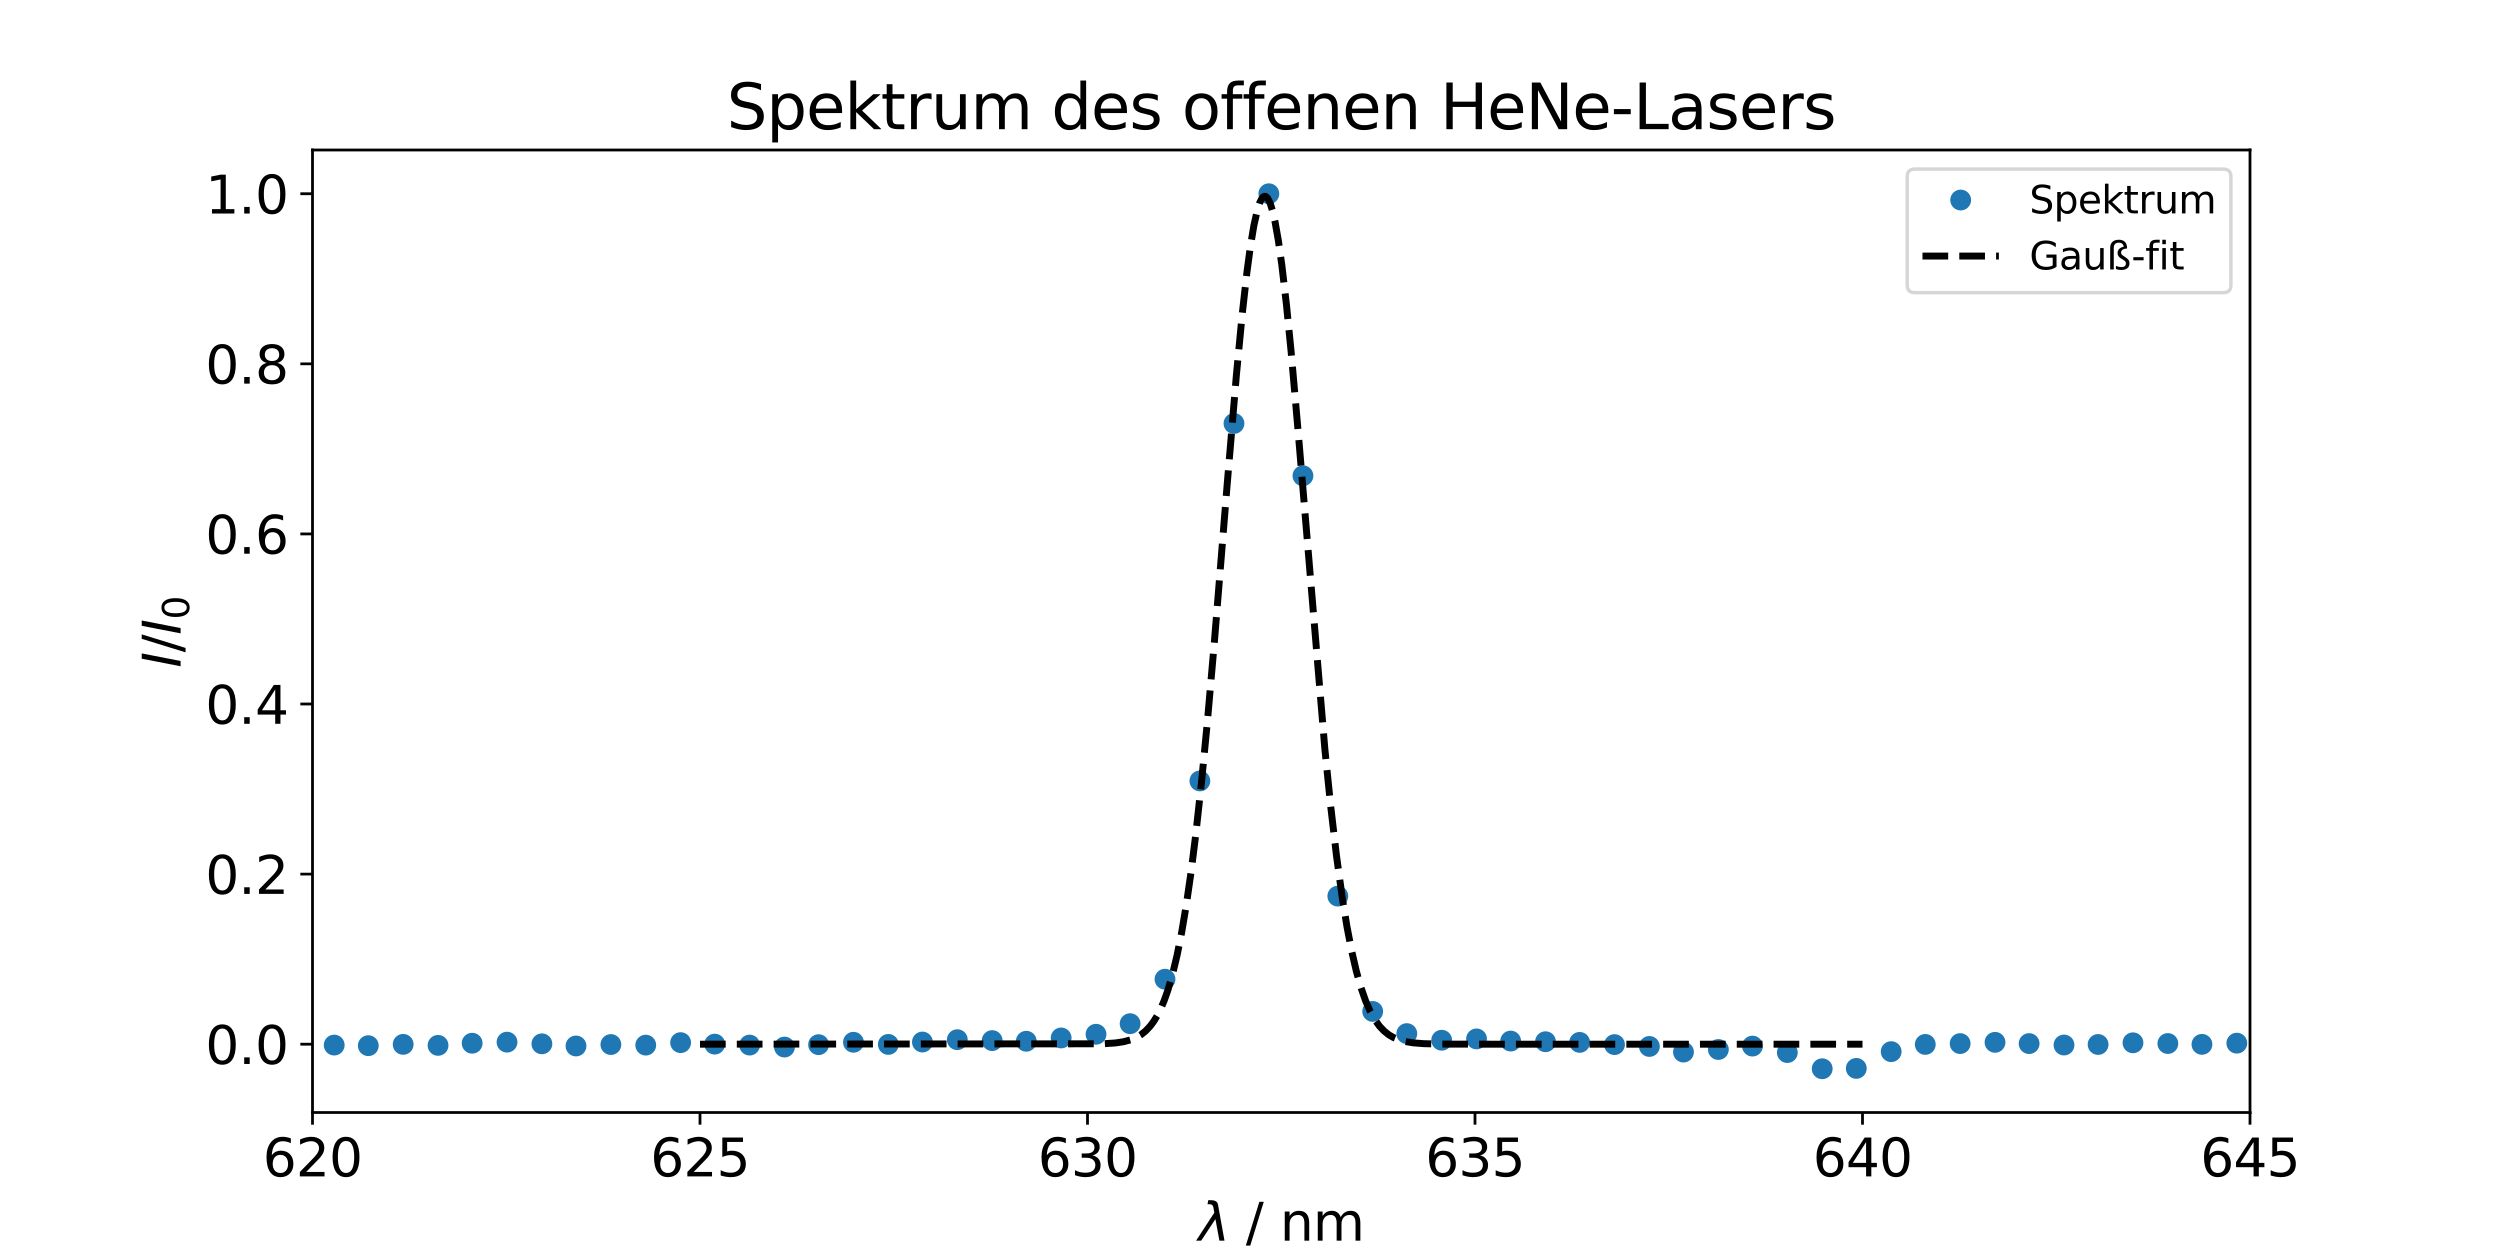 <?xml version="1.0" encoding="utf-8" standalone="no"?>
<!DOCTYPE svg PUBLIC "-//W3C//DTD SVG 1.1//EN"
  "http://www.w3.org/Graphics/SVG/1.1/DTD/svg11.dtd">
<svg xmlns:xlink="http://www.w3.org/1999/xlink" width="720pt" height="360pt" viewBox="0 0 720 360" xmlns="http://www.w3.org/2000/svg" version="1.1">
 <defs>
  <style type="text/css">*{stroke-linejoin: round; stroke-linecap: butt}</style>
 </defs>
 <g id="figure_1">
  <g id="patch_1">
   <path d="M 0 360 
L 720 360 
L 720 0 
L 0 0 
z
" style="fill: #ffffff"/>
  </g>
  <g id="axes_1">
   <g id="patch_2">
    <path d="M 90 320.4 
L 648 320.4 
L 648 43.2 
L 90 43.2 
z
" style="fill: #ffffff"/>
   </g>
   <g id="matplotlib.axis_1">
    <g id="xtick_1">
     <g id="line2d_1">
      <defs>
       <path id="m22d2b3b4a1" d="M 0 0 
L 0 3.5 
" style="stroke: #000000; stroke-width: 0.8"/>
      </defs>
      <g>
       <use xlink:href="#m22d2b3b4a1" x="90" y="320.4" style="stroke: #000000; stroke-width: 0.8"/>
      </g>
     </g>
     <g id="text_1">
      <!-- 620 -->
      <g transform="translate(75.684 338.798)scale(0.15 -0.15)">
       <defs>
        <path id="DejaVuSans-36" d="M 2113 2584 
Q 1688 2584 1439 2293 
Q 1191 2003 1191 1497 
Q 1191 994 1439 701 
Q 1688 409 2113 409 
Q 2538 409 2786 701 
Q 3034 994 3034 1497 
Q 3034 2003 2786 2293 
Q 2538 2584 2113 2584 
z
M 3366 4563 
L 3366 3988 
Q 3128 4100 2886 4159 
Q 2644 4219 2406 4219 
Q 1781 4219 1451 3797 
Q 1122 3375 1075 2522 
Q 1259 2794 1537 2939 
Q 1816 3084 2150 3084 
Q 2853 3084 3261 2657 
Q 3669 2231 3669 1497 
Q 3669 778 3244 343 
Q 2819 -91 2113 -91 
Q 1303 -91 875 529 
Q 447 1150 447 2328 
Q 447 3434 972 4092 
Q 1497 4750 2381 4750 
Q 2619 4750 2861 4703 
Q 3103 4656 3366 4563 
z
" transform="scale(0.016)"/>
        <path id="DejaVuSans-32" d="M 1228 531 
L 3431 531 
L 3431 0 
L 469 0 
L 469 531 
Q 828 903 1448 1529 
Q 2069 2156 2228 2338 
Q 2531 2678 2651 2914 
Q 2772 3150 2772 3378 
Q 2772 3750 2511 3984 
Q 2250 4219 1831 4219 
Q 1534 4219 1204 4116 
Q 875 4013 500 3803 
L 500 4441 
Q 881 4594 1212 4672 
Q 1544 4750 1819 4750 
Q 2544 4750 2975 4387 
Q 3406 4025 3406 3419 
Q 3406 3131 3298 2873 
Q 3191 2616 2906 2266 
Q 2828 2175 2409 1742 
Q 1991 1309 1228 531 
z
" transform="scale(0.016)"/>
        <path id="DejaVuSans-30" d="M 2034 4250 
Q 1547 4250 1301 3770 
Q 1056 3291 1056 2328 
Q 1056 1369 1301 889 
Q 1547 409 2034 409 
Q 2525 409 2770 889 
Q 3016 1369 3016 2328 
Q 3016 3291 2770 3770 
Q 2525 4250 2034 4250 
z
M 2034 4750 
Q 2819 4750 3233 4129 
Q 3647 3509 3647 2328 
Q 3647 1150 3233 529 
Q 2819 -91 2034 -91 
Q 1250 -91 836 529 
Q 422 1150 422 2328 
Q 422 3509 836 4129 
Q 1250 4750 2034 4750 
z
" transform="scale(0.016)"/>
       </defs>
       <use xlink:href="#DejaVuSans-36"/>
       <use xlink:href="#DejaVuSans-32" x="63.623"/>
       <use xlink:href="#DejaVuSans-30" x="127.246"/>
      </g>
     </g>
    </g>
    <g id="xtick_2">
     <g id="line2d_2">
      <g>
       <use xlink:href="#m22d2b3b4a1" x="201.6" y="320.4" style="stroke: #000000; stroke-width: 0.8"/>
      </g>
     </g>
     <g id="text_2">
      <!-- 625 -->
      <g transform="translate(187.284 338.798)scale(0.15 -0.15)">
       <defs>
        <path id="DejaVuSans-35" d="M 691 4666 
L 3169 4666 
L 3169 4134 
L 1269 4134 
L 1269 2991 
Q 1406 3038 1543 3061 
Q 1681 3084 1819 3084 
Q 2600 3084 3056 2656 
Q 3513 2228 3513 1497 
Q 3513 744 3044 326 
Q 2575 -91 1722 -91 
Q 1428 -91 1123 -41 
Q 819 9 494 109 
L 494 744 
Q 775 591 1075 516 
Q 1375 441 1709 441 
Q 2250 441 2565 725 
Q 2881 1009 2881 1497 
Q 2881 1984 2565 2268 
Q 2250 2553 1709 2553 
Q 1456 2553 1204 2497 
Q 953 2441 691 2322 
L 691 4666 
z
" transform="scale(0.016)"/>
       </defs>
       <use xlink:href="#DejaVuSans-36"/>
       <use xlink:href="#DejaVuSans-32" x="63.623"/>
       <use xlink:href="#DejaVuSans-35" x="127.246"/>
      </g>
     </g>
    </g>
    <g id="xtick_3">
     <g id="line2d_3">
      <g>
       <use xlink:href="#m22d2b3b4a1" x="313.2" y="320.4" style="stroke: #000000; stroke-width: 0.8"/>
      </g>
     </g>
     <g id="text_3">
      <!-- 630 -->
      <g transform="translate(298.884 338.798)scale(0.15 -0.15)">
       <defs>
        <path id="DejaVuSans-33" d="M 2597 2516 
Q 3050 2419 3304 2112 
Q 3559 1806 3559 1356 
Q 3559 666 3084 287 
Q 2609 -91 1734 -91 
Q 1441 -91 1130 -33 
Q 819 25 488 141 
L 488 750 
Q 750 597 1062 519 
Q 1375 441 1716 441 
Q 2309 441 2620 675 
Q 2931 909 2931 1356 
Q 2931 1769 2642 2001 
Q 2353 2234 1838 2234 
L 1294 2234 
L 1294 2753 
L 1863 2753 
Q 2328 2753 2575 2939 
Q 2822 3125 2822 3475 
Q 2822 3834 2567 4026 
Q 2313 4219 1838 4219 
Q 1578 4219 1281 4162 
Q 984 4106 628 3988 
L 628 4550 
Q 988 4650 1302 4700 
Q 1616 4750 1894 4750 
Q 2613 4750 3031 4423 
Q 3450 4097 3450 3541 
Q 3450 3153 3228 2886 
Q 3006 2619 2597 2516 
z
" transform="scale(0.016)"/>
       </defs>
       <use xlink:href="#DejaVuSans-36"/>
       <use xlink:href="#DejaVuSans-33" x="63.623"/>
       <use xlink:href="#DejaVuSans-30" x="127.246"/>
      </g>
     </g>
    </g>
    <g id="xtick_4">
     <g id="line2d_4">
      <g>
       <use xlink:href="#m22d2b3b4a1" x="424.8" y="320.4" style="stroke: #000000; stroke-width: 0.8"/>
      </g>
     </g>
     <g id="text_4">
      <!-- 635 -->
      <g transform="translate(410.484 338.798)scale(0.15 -0.15)">
       <use xlink:href="#DejaVuSans-36"/>
       <use xlink:href="#DejaVuSans-33" x="63.623"/>
       <use xlink:href="#DejaVuSans-35" x="127.246"/>
      </g>
     </g>
    </g>
    <g id="xtick_5">
     <g id="line2d_5">
      <g>
       <use xlink:href="#m22d2b3b4a1" x="536.4" y="320.4" style="stroke: #000000; stroke-width: 0.8"/>
      </g>
     </g>
     <g id="text_5">
      <!-- 640 -->
      <g transform="translate(522.084 338.798)scale(0.15 -0.15)">
       <defs>
        <path id="DejaVuSans-34" d="M 2419 4116 
L 825 1625 
L 2419 1625 
L 2419 4116 
z
M 2253 4666 
L 3047 4666 
L 3047 1625 
L 3713 1625 
L 3713 1100 
L 3047 1100 
L 3047 0 
L 2419 0 
L 2419 1100 
L 313 1100 
L 313 1709 
L 2253 4666 
z
" transform="scale(0.016)"/>
       </defs>
       <use xlink:href="#DejaVuSans-36"/>
       <use xlink:href="#DejaVuSans-34" x="63.623"/>
       <use xlink:href="#DejaVuSans-30" x="127.246"/>
      </g>
     </g>
    </g>
    <g id="xtick_6">
     <g id="line2d_6">
      <g>
       <use xlink:href="#m22d2b3b4a1" x="648" y="320.4" style="stroke: #000000; stroke-width: 0.8"/>
      </g>
     </g>
     <g id="text_6">
      <!-- 645 -->
      <g transform="translate(633.684 338.798)scale(0.15 -0.15)">
       <use xlink:href="#DejaVuSans-36"/>
       <use xlink:href="#DejaVuSans-34" x="63.623"/>
       <use xlink:href="#DejaVuSans-35" x="127.246"/>
      </g>
     </g>
    </g>
    <g id="text_7">
     <!-- $\lambda$ / nm -->
     <g transform="translate(345.15 357.315)scale(0.15 -0.15)">
      <defs>
       <path id="DejaVuSans-Oblique-3bb" d="M 2350 4316 
L 3125 0 
L 2516 0 
L 2038 2588 
L 328 0 
L -281 0 
L 1903 3356 
L 1794 3975 
Q 1725 4369 1391 4369 
L 1091 4369 
L 1184 4863 
L 1550 4856 
Q 2253 4847 2350 4316 
z
" transform="scale(0.016)"/>
       <path id="DejaVuSans-20" transform="scale(0.016)"/>
       <path id="DejaVuSans-2f" d="M 1625 4666 
L 2156 4666 
L 531 -594 
L 0 -594 
L 1625 4666 
z
" transform="scale(0.016)"/>
       <path id="DejaVuSans-6e" d="M 3513 2113 
L 3513 0 
L 2938 0 
L 2938 2094 
Q 2938 2591 2744 2837 
Q 2550 3084 2163 3084 
Q 1697 3084 1428 2787 
Q 1159 2491 1159 1978 
L 1159 0 
L 581 0 
L 581 3500 
L 1159 3500 
L 1159 2956 
Q 1366 3272 1645 3428 
Q 1925 3584 2291 3584 
Q 2894 3584 3203 3211 
Q 3513 2838 3513 2113 
z
" transform="scale(0.016)"/>
       <path id="DejaVuSans-6d" d="M 3328 2828 
Q 3544 3216 3844 3400 
Q 4144 3584 4550 3584 
Q 5097 3584 5394 3201 
Q 5691 2819 5691 2113 
L 5691 0 
L 5113 0 
L 5113 2094 
Q 5113 2597 4934 2840 
Q 4756 3084 4391 3084 
Q 3944 3084 3684 2787 
Q 3425 2491 3425 1978 
L 3425 0 
L 2847 0 
L 2847 2094 
Q 2847 2600 2669 2842 
Q 2491 3084 2119 3084 
Q 1678 3084 1418 2786 
Q 1159 2488 1159 1978 
L 1159 0 
L 581 0 
L 581 3500 
L 1159 3500 
L 1159 2956 
Q 1356 3278 1631 3431 
Q 1906 3584 2284 3584 
Q 2666 3584 2933 3390 
Q 3200 3197 3328 2828 
z
" transform="scale(0.016)"/>
      </defs>
      <use xlink:href="#DejaVuSans-Oblique-3bb" transform="translate(0 0.016)"/>
      <use xlink:href="#DejaVuSans-20" transform="translate(59.18 0.016)"/>
      <use xlink:href="#DejaVuSans-2f" transform="translate(90.967 0.016)"/>
      <use xlink:href="#DejaVuSans-20" transform="translate(124.658 0.016)"/>
      <use xlink:href="#DejaVuSans-6e" transform="translate(156.445 0.016)"/>
      <use xlink:href="#DejaVuSans-6d" transform="translate(219.824 0.016)"/>
     </g>
    </g>
   </g>
   <g id="matplotlib.axis_2">
    <g id="ytick_1">
     <g id="line2d_7">
      <defs>
       <path id="m938ecda684" d="M 0 0 
L -3.5 0 
" style="stroke: #000000; stroke-width: 0.8"/>
      </defs>
      <g>
       <use xlink:href="#m938ecda684" x="90" y="300.724" style="stroke: #000000; stroke-width: 0.8"/>
      </g>
     </g>
     <g id="text_8">
      <!-- 0.0 -->
      <g transform="translate(59.145 306.423)scale(0.15 -0.15)">
       <defs>
        <path id="DejaVuSans-2e" d="M 684 794 
L 1344 794 
L 1344 0 
L 684 0 
L 684 794 
z
" transform="scale(0.016)"/>
       </defs>
       <use xlink:href="#DejaVuSans-30"/>
       <use xlink:href="#DejaVuSans-2e" x="63.623"/>
       <use xlink:href="#DejaVuSans-30" x="95.41"/>
      </g>
     </g>
    </g>
    <g id="ytick_2">
     <g id="line2d_8">
      <g>
       <use xlink:href="#m938ecda684" x="90" y="251.74" style="stroke: #000000; stroke-width: 0.8"/>
      </g>
     </g>
     <g id="text_9">
      <!-- 0.2 -->
      <g transform="translate(59.145 257.438)scale(0.15 -0.15)">
       <use xlink:href="#DejaVuSans-30"/>
       <use xlink:href="#DejaVuSans-2e" x="63.623"/>
       <use xlink:href="#DejaVuSans-32" x="95.41"/>
      </g>
     </g>
    </g>
    <g id="ytick_3">
     <g id="line2d_9">
      <g>
       <use xlink:href="#m938ecda684" x="90" y="202.755" style="stroke: #000000; stroke-width: 0.8"/>
      </g>
     </g>
     <g id="text_10">
      <!-- 0.4 -->
      <g transform="translate(59.145 208.453)scale(0.15 -0.15)">
       <use xlink:href="#DejaVuSans-30"/>
       <use xlink:href="#DejaVuSans-2e" x="63.623"/>
       <use xlink:href="#DejaVuSans-34" x="95.41"/>
      </g>
     </g>
    </g>
    <g id="ytick_4">
     <g id="line2d_10">
      <g>
       <use xlink:href="#m938ecda684" x="90" y="153.77" style="stroke: #000000; stroke-width: 0.8"/>
      </g>
     </g>
     <g id="text_11">
      <!-- 0.6 -->
      <g transform="translate(59.145 159.469)scale(0.15 -0.15)">
       <use xlink:href="#DejaVuSans-30"/>
       <use xlink:href="#DejaVuSans-2e" x="63.623"/>
       <use xlink:href="#DejaVuSans-36" x="95.41"/>
      </g>
     </g>
    </g>
    <g id="ytick_5">
     <g id="line2d_11">
      <g>
       <use xlink:href="#m938ecda684" x="90" y="104.785" style="stroke: #000000; stroke-width: 0.8"/>
      </g>
     </g>
     <g id="text_12">
      <!-- 0.8 -->
      <g transform="translate(59.145 110.484)scale(0.15 -0.15)">
       <defs>
        <path id="DejaVuSans-38" d="M 2034 2216 
Q 1584 2216 1326 1975 
Q 1069 1734 1069 1313 
Q 1069 891 1326 650 
Q 1584 409 2034 409 
Q 2484 409 2743 651 
Q 3003 894 3003 1313 
Q 3003 1734 2745 1975 
Q 2488 2216 2034 2216 
z
M 1403 2484 
Q 997 2584 770 2862 
Q 544 3141 544 3541 
Q 544 4100 942 4425 
Q 1341 4750 2034 4750 
Q 2731 4750 3128 4425 
Q 3525 4100 3525 3541 
Q 3525 3141 3298 2862 
Q 3072 2584 2669 2484 
Q 3125 2378 3379 2068 
Q 3634 1759 3634 1313 
Q 3634 634 3220 271 
Q 2806 -91 2034 -91 
Q 1263 -91 848 271 
Q 434 634 434 1313 
Q 434 1759 690 2068 
Q 947 2378 1403 2484 
z
M 1172 3481 
Q 1172 3119 1398 2916 
Q 1625 2713 2034 2713 
Q 2441 2713 2670 2916 
Q 2900 3119 2900 3481 
Q 2900 3844 2670 4047 
Q 2441 4250 2034 4250 
Q 1625 4250 1398 4047 
Q 1172 3844 1172 3481 
z
" transform="scale(0.016)"/>
       </defs>
       <use xlink:href="#DejaVuSans-30"/>
       <use xlink:href="#DejaVuSans-2e" x="63.623"/>
       <use xlink:href="#DejaVuSans-38" x="95.41"/>
      </g>
     </g>
    </g>
    <g id="ytick_6">
     <g id="line2d_12">
      <g>
       <use xlink:href="#m938ecda684" x="90" y="55.8" style="stroke: #000000; stroke-width: 0.8"/>
      </g>
     </g>
     <g id="text_13">
      <!-- 1.0 -->
      <g transform="translate(59.145 61.499)scale(0.15 -0.15)">
       <defs>
        <path id="DejaVuSans-31" d="M 794 531 
L 1825 531 
L 1825 4091 
L 703 3866 
L 703 4441 
L 1819 4666 
L 2450 4666 
L 2450 531 
L 3481 531 
L 3481 0 
L 794 0 
L 794 531 
z
" transform="scale(0.016)"/>
       </defs>
       <use xlink:href="#DejaVuSans-31"/>
       <use xlink:href="#DejaVuSans-2e" x="63.623"/>
       <use xlink:href="#DejaVuSans-30" x="95.41"/>
      </g>
     </g>
    </g>
    <g id="text_14">
     <!-- $I / I_0$ -->
     <g transform="translate(52.026 192.3)rotate(-90)scale(0.15 -0.15)">
      <defs>
       <path id="DejaVuSans-Oblique-49" d="M 1081 4666 
L 1716 4666 
L 806 0 
L 172 0 
L 1081 4666 
z
" transform="scale(0.016)"/>
      </defs>
      <use xlink:href="#DejaVuSans-Oblique-49" transform="translate(0 0.094)"/>
      <use xlink:href="#DejaVuSans-2f" transform="translate(29.492 0.094)"/>
      <use xlink:href="#DejaVuSans-Oblique-49" transform="translate(63.184 0.094)"/>
      <use xlink:href="#DejaVuSans-30" transform="translate(92.676 -16.312)scale(0.7)"/>
     </g>
    </g>
   </g>
   <g id="line2d_13">
    <defs>
     <path id="m9f8ac374db" d="M 0 2.5 
C 0.663 2.5 1.299 2.237 1.768 1.768 
C 2.237 1.299 2.5 0.663 2.5 0 
C 2.5 -0.663 2.237 -1.299 1.768 -1.768 
C 1.299 -2.237 0.663 -2.5 0 -2.5 
C -0.663 -2.5 -1.299 -2.237 -1.768 -1.768 
C -2.237 -1.299 -2.5 -0.663 -2.5 0 
C -2.5 0.663 -2.237 1.299 -1.768 1.768 
C -1.299 2.237 -0.663 2.5 0 2.5 
z
" style="stroke: #1f77b4"/>
    </defs>
    <g clip-path="url(#pe63b6317f5)">
     <use xlink:href="#m9f8ac374db" x="86.206" y="300.707" style="fill: #1f77b4; stroke: #1f77b4"/>
     <use xlink:href="#m9f8ac374db" x="96.25" y="300.983" style="fill: #1f77b4; stroke: #1f77b4"/>
     <use xlink:href="#m9f8ac374db" x="106.07" y="301.155" style="fill: #1f77b4; stroke: #1f77b4"/>
     <use xlink:href="#m9f8ac374db" x="116.114" y="300.776" style="fill: #1f77b4; stroke: #1f77b4"/>
     <use xlink:href="#m9f8ac374db" x="126.158" y="301.069" style="fill: #1f77b4; stroke: #1f77b4"/>
     <use xlink:href="#m9f8ac374db" x="135.979" y="300.449" style="fill: #1f77b4; stroke: #1f77b4"/>
     <use xlink:href="#m9f8ac374db" x="146.023" y="300.139" style="fill: #1f77b4; stroke: #1f77b4"/>
     <use xlink:href="#m9f8ac374db" x="156.067" y="300.621" style="fill: #1f77b4; stroke: #1f77b4"/>
     <use xlink:href="#m9f8ac374db" x="165.888" y="301.241" style="fill: #1f77b4; stroke: #1f77b4"/>
     <use xlink:href="#m9f8ac374db" x="175.932" y="300.828" style="fill: #1f77b4; stroke: #1f77b4"/>
     <use xlink:href="#m9f8ac374db" x="185.976" y="301" style="fill: #1f77b4; stroke: #1f77b4"/>
     <use xlink:href="#m9f8ac374db" x="196.02" y="300.277" style="fill: #1f77b4; stroke: #1f77b4"/>
     <use xlink:href="#m9f8ac374db" x="205.841" y="300.707" style="fill: #1f77b4; stroke: #1f77b4"/>
     <use xlink:href="#m9f8ac374db" x="215.885" y="300.983" style="fill: #1f77b4; stroke: #1f77b4"/>
     <use xlink:href="#m9f8ac374db" x="225.929" y="301.551" style="fill: #1f77b4; stroke: #1f77b4"/>
     <use xlink:href="#m9f8ac374db" x="235.75" y="300.862" style="fill: #1f77b4; stroke: #1f77b4"/>
     <use xlink:href="#m9f8ac374db" x="245.794" y="300.174" style="fill: #1f77b4; stroke: #1f77b4"/>
     <use xlink:href="#m9f8ac374db" x="255.838" y="300.793" style="fill: #1f77b4; stroke: #1f77b4"/>
     <use xlink:href="#m9f8ac374db" x="265.658" y="300.105" style="fill: #1f77b4; stroke: #1f77b4"/>
     <use xlink:href="#m9f8ac374db" x="275.702" y="299.433" style="fill: #1f77b4; stroke: #1f77b4"/>
     <use xlink:href="#m9f8ac374db" x="285.746" y="299.692" style="fill: #1f77b4; stroke: #1f77b4"/>
     <use xlink:href="#m9f8ac374db" x="295.567" y="299.881" style="fill: #1f77b4; stroke: #1f77b4"/>
     <use xlink:href="#m9f8ac374db" x="305.611" y="298.934" style="fill: #1f77b4; stroke: #1f77b4"/>
     <use xlink:href="#m9f8ac374db" x="315.655" y="297.867" style="fill: #1f77b4; stroke: #1f77b4"/>
     <use xlink:href="#m9f8ac374db" x="325.476" y="294.82" style="fill: #1f77b4; stroke: #1f77b4"/>
     <use xlink:href="#m9f8ac374db" x="335.52" y="282.011" style="fill: #1f77b4; stroke: #1f77b4"/>
     <use xlink:href="#m9f8ac374db" x="345.564" y="224.908" style="fill: #1f77b4; stroke: #1f77b4"/>
     <use xlink:href="#m9f8ac374db" x="355.385" y="121.959" style="fill: #1f77b4; stroke: #1f77b4"/>
     <use xlink:href="#m9f8ac374db" x="365.429" y="55.8" style="fill: #1f77b4; stroke: #1f77b4"/>
     <use xlink:href="#m9f8ac374db" x="375.25" y="137.023" style="fill: #1f77b4; stroke: #1f77b4"/>
     <use xlink:href="#m9f8ac374db" x="385.294" y="258.082" style="fill: #1f77b4; stroke: #1f77b4"/>
     <use xlink:href="#m9f8ac374db" x="395.338" y="291.29" style="fill: #1f77b4; stroke: #1f77b4"/>
     <use xlink:href="#m9f8ac374db" x="405.158" y="297.677" style="fill: #1f77b4; stroke: #1f77b4"/>
     <use xlink:href="#m9f8ac374db" x="415.202" y="299.588" style="fill: #1f77b4; stroke: #1f77b4"/>
     <use xlink:href="#m9f8ac374db" x="425.246" y="299.209" style="fill: #1f77b4; stroke: #1f77b4"/>
     <use xlink:href="#m9f8ac374db" x="435.067" y="299.829" style="fill: #1f77b4; stroke: #1f77b4"/>
     <use xlink:href="#m9f8ac374db" x="445.111" y="300.019" style="fill: #1f77b4; stroke: #1f77b4"/>
     <use xlink:href="#m9f8ac374db" x="454.932" y="300.208" style="fill: #1f77b4; stroke: #1f77b4"/>
     <use xlink:href="#m9f8ac374db" x="464.976" y="300.845" style="fill: #1f77b4; stroke: #1f77b4"/>
     <use xlink:href="#m9f8ac374db" x="475.02" y="301.379" style="fill: #1f77b4; stroke: #1f77b4"/>
     <use xlink:href="#m9f8ac374db" x="484.841" y="302.997" style="fill: #1f77b4; stroke: #1f77b4"/>
     <use xlink:href="#m9f8ac374db" x="494.885" y="302.257" style="fill: #1f77b4; stroke: #1f77b4"/>
     <use xlink:href="#m9f8ac374db" x="504.706" y="301.275" style="fill: #1f77b4; stroke: #1f77b4"/>
     <use xlink:href="#m9f8ac374db" x="514.75" y="303.135" style="fill: #1f77b4; stroke: #1f77b4"/>
     <use xlink:href="#m9f8ac374db" x="524.794" y="307.8" style="fill: #1f77b4; stroke: #1f77b4"/>
     <use xlink:href="#m9f8ac374db" x="534.614" y="307.697" style="fill: #1f77b4; stroke: #1f77b4"/>
     <use xlink:href="#m9f8ac374db" x="544.658" y="302.876" style="fill: #1f77b4; stroke: #1f77b4"/>
     <use xlink:href="#m9f8ac374db" x="554.479" y="300.793" style="fill: #1f77b4; stroke: #1f77b4"/>
     <use xlink:href="#m9f8ac374db" x="564.523" y="300.552" style="fill: #1f77b4; stroke: #1f77b4"/>
     <use xlink:href="#m9f8ac374db" x="574.567" y="300.191" style="fill: #1f77b4; stroke: #1f77b4"/>
     <use xlink:href="#m9f8ac374db" x="584.388" y="300.552" style="fill: #1f77b4; stroke: #1f77b4"/>
     <use xlink:href="#m9f8ac374db" x="594.432" y="300.965" style="fill: #1f77b4; stroke: #1f77b4"/>
     <use xlink:href="#m9f8ac374db" x="604.253" y="300.811" style="fill: #1f77b4; stroke: #1f77b4"/>
     <use xlink:href="#m9f8ac374db" x="614.297" y="300.328" style="fill: #1f77b4; stroke: #1f77b4"/>
     <use xlink:href="#m9f8ac374db" x="624.341" y="300.535" style="fill: #1f77b4; stroke: #1f77b4"/>
     <use xlink:href="#m9f8ac374db" x="634.162" y="300.776" style="fill: #1f77b4; stroke: #1f77b4"/>
     <use xlink:href="#m9f8ac374db" x="644.206" y="300.432" style="fill: #1f77b4; stroke: #1f77b4"/>
     <use xlink:href="#m9f8ac374db" x="654.026" y="300.483" style="fill: #1f77b4; stroke: #1f77b4"/>
    </g>
   </g>
   <g id="line2d_14">
    <path d="M 201.6 300.724 
L 317.557 300.615 
L 321.243 300.371 
L 323.589 300.017 
L 325.6 299.482 
L 327.276 298.781 
L 328.616 297.983 
L 329.957 296.906 
L 331.297 295.474 
L 332.303 294.112 
L 333.308 292.456 
L 334.314 290.46 
L 335.319 288.072 
L 336.324 285.239 
L 337.665 280.676 
L 339.005 275.096 
L 340.346 268.376 
L 341.686 260.408 
L 343.027 251.112 
L 344.368 240.442 
L 346.043 225.183 
L 347.719 207.92 
L 349.73 184.991 
L 353.416 139.643 
L 356.097 107.844 
L 357.773 90.349 
L 359.114 78.415 
L 360.119 70.944 
L 361.124 64.912 
L 362.13 60.443 
L 362.8 58.379 
L 363.47 57.073 
L 363.805 56.707 
L 364.141 56.535 
L 364.476 56.557 
L 364.811 56.772 
L 365.146 57.18 
L 365.816 58.571 
L 366.486 60.717 
L 367.157 63.598 
L 368.162 69.235 
L 369.168 76.347 
L 370.508 87.867 
L 371.849 101.342 
L 373.859 124.224 
L 381.568 215.823 
L 383.243 232.222 
L 384.919 246.539 
L 386.595 258.705 
L 387.935 266.926 
L 389.276 273.881 
L 390.616 279.674 
L 391.957 284.425 
L 393.297 288.263 
L 394.638 291.317 
L 395.978 293.712 
L 397.319 295.564 
L 398.659 296.974 
L 400 298.034 
L 401.341 298.818 
L 403.016 299.507 
L 404.692 299.962 
L 407.038 300.342 
L 410.054 300.576 
L 415.081 300.698 
L 430.162 300.724 
L 536.4 300.724 
L 536.4 300.724 
" clip-path="url(#pe63b6317f5)" style="fill: none; stroke-dasharray: 7.4,3.2; stroke-dashoffset: 0; stroke: #000000; stroke-width: 2"/>
   </g>
   <g id="patch_3">
    <path d="M 90 320.4 
L 90 43.2 
" style="fill: none; stroke: #000000; stroke-width: 0.8; stroke-linejoin: miter; stroke-linecap: square"/>
   </g>
   <g id="patch_4">
    <path d="M 648 320.4 
L 648 43.2 
" style="fill: none; stroke: #000000; stroke-width: 0.8; stroke-linejoin: miter; stroke-linecap: square"/>
   </g>
   <g id="patch_5">
    <path d="M 90 320.4 
L 648 320.4 
" style="fill: none; stroke: #000000; stroke-width: 0.8; stroke-linejoin: miter; stroke-linecap: square"/>
   </g>
   <g id="patch_6">
    <path d="M 90 43.2 
L 648 43.2 
" style="fill: none; stroke: #000000; stroke-width: 0.8; stroke-linejoin: miter; stroke-linecap: square"/>
   </g>
   <g id="text_15">
    <!-- Spektrum des offenen HeNe-Lasers -->
    <g transform="translate(209.309 37.2)scale(0.18 -0.18)">
     <defs>
      <path id="DejaVuSans-53" d="M 3425 4513 
L 3425 3897 
Q 3066 4069 2747 4153 
Q 2428 4238 2131 4238 
Q 1616 4238 1336 4038 
Q 1056 3838 1056 3469 
Q 1056 3159 1242 3001 
Q 1428 2844 1947 2747 
L 2328 2669 
Q 3034 2534 3370 2195 
Q 3706 1856 3706 1288 
Q 3706 609 3251 259 
Q 2797 -91 1919 -91 
Q 1588 -91 1214 -16 
Q 841 59 441 206 
L 441 856 
Q 825 641 1194 531 
Q 1563 422 1919 422 
Q 2459 422 2753 634 
Q 3047 847 3047 1241 
Q 3047 1584 2836 1778 
Q 2625 1972 2144 2069 
L 1759 2144 
Q 1053 2284 737 2584 
Q 422 2884 422 3419 
Q 422 4038 858 4394 
Q 1294 4750 2059 4750 
Q 2388 4750 2728 4690 
Q 3069 4631 3425 4513 
z
" transform="scale(0.016)"/>
      <path id="DejaVuSans-70" d="M 1159 525 
L 1159 -1331 
L 581 -1331 
L 581 3500 
L 1159 3500 
L 1159 2969 
Q 1341 3281 1617 3432 
Q 1894 3584 2278 3584 
Q 2916 3584 3314 3078 
Q 3713 2572 3713 1747 
Q 3713 922 3314 415 
Q 2916 -91 2278 -91 
Q 1894 -91 1617 61 
Q 1341 213 1159 525 
z
M 3116 1747 
Q 3116 2381 2855 2742 
Q 2594 3103 2138 3103 
Q 1681 3103 1420 2742 
Q 1159 2381 1159 1747 
Q 1159 1113 1420 752 
Q 1681 391 2138 391 
Q 2594 391 2855 752 
Q 3116 1113 3116 1747 
z
" transform="scale(0.016)"/>
      <path id="DejaVuSans-65" d="M 3597 1894 
L 3597 1613 
L 953 1613 
Q 991 1019 1311 708 
Q 1631 397 2203 397 
Q 2534 397 2845 478 
Q 3156 559 3463 722 
L 3463 178 
Q 3153 47 2828 -22 
Q 2503 -91 2169 -91 
Q 1331 -91 842 396 
Q 353 884 353 1716 
Q 353 2575 817 3079 
Q 1281 3584 2069 3584 
Q 2775 3584 3186 3129 
Q 3597 2675 3597 1894 
z
M 3022 2063 
Q 3016 2534 2758 2815 
Q 2500 3097 2075 3097 
Q 1594 3097 1305 2825 
Q 1016 2553 972 2059 
L 3022 2063 
z
" transform="scale(0.016)"/>
      <path id="DejaVuSans-6b" d="M 581 4863 
L 1159 4863 
L 1159 1991 
L 2875 3500 
L 3609 3500 
L 1753 1863 
L 3688 0 
L 2938 0 
L 1159 1709 
L 1159 0 
L 581 0 
L 581 4863 
z
" transform="scale(0.016)"/>
      <path id="DejaVuSans-74" d="M 1172 4494 
L 1172 3500 
L 2356 3500 
L 2356 3053 
L 1172 3053 
L 1172 1153 
Q 1172 725 1289 603 
Q 1406 481 1766 481 
L 2356 481 
L 2356 0 
L 1766 0 
Q 1100 0 847 248 
Q 594 497 594 1153 
L 594 3053 
L 172 3053 
L 172 3500 
L 594 3500 
L 594 4494 
L 1172 4494 
z
" transform="scale(0.016)"/>
      <path id="DejaVuSans-72" d="M 2631 2963 
Q 2534 3019 2420 3045 
Q 2306 3072 2169 3072 
Q 1681 3072 1420 2755 
Q 1159 2438 1159 1844 
L 1159 0 
L 581 0 
L 581 3500 
L 1159 3500 
L 1159 2956 
Q 1341 3275 1631 3429 
Q 1922 3584 2338 3584 
Q 2397 3584 2469 3576 
Q 2541 3569 2628 3553 
L 2631 2963 
z
" transform="scale(0.016)"/>
      <path id="DejaVuSans-75" d="M 544 1381 
L 544 3500 
L 1119 3500 
L 1119 1403 
Q 1119 906 1312 657 
Q 1506 409 1894 409 
Q 2359 409 2629 706 
Q 2900 1003 2900 1516 
L 2900 3500 
L 3475 3500 
L 3475 0 
L 2900 0 
L 2900 538 
Q 2691 219 2414 64 
Q 2138 -91 1772 -91 
Q 1169 -91 856 284 
Q 544 659 544 1381 
z
M 1991 3584 
L 1991 3584 
z
" transform="scale(0.016)"/>
      <path id="DejaVuSans-64" d="M 2906 2969 
L 2906 4863 
L 3481 4863 
L 3481 0 
L 2906 0 
L 2906 525 
Q 2725 213 2448 61 
Q 2172 -91 1784 -91 
Q 1150 -91 751 415 
Q 353 922 353 1747 
Q 353 2572 751 3078 
Q 1150 3584 1784 3584 
Q 2172 3584 2448 3432 
Q 2725 3281 2906 2969 
z
M 947 1747 
Q 947 1113 1208 752 
Q 1469 391 1925 391 
Q 2381 391 2643 752 
Q 2906 1113 2906 1747 
Q 2906 2381 2643 2742 
Q 2381 3103 1925 3103 
Q 1469 3103 1208 2742 
Q 947 2381 947 1747 
z
" transform="scale(0.016)"/>
      <path id="DejaVuSans-73" d="M 2834 3397 
L 2834 2853 
Q 2591 2978 2328 3040 
Q 2066 3103 1784 3103 
Q 1356 3103 1142 2972 
Q 928 2841 928 2578 
Q 928 2378 1081 2264 
Q 1234 2150 1697 2047 
L 1894 2003 
Q 2506 1872 2764 1633 
Q 3022 1394 3022 966 
Q 3022 478 2636 193 
Q 2250 -91 1575 -91 
Q 1294 -91 989 -36 
Q 684 19 347 128 
L 347 722 
Q 666 556 975 473 
Q 1284 391 1588 391 
Q 1994 391 2212 530 
Q 2431 669 2431 922 
Q 2431 1156 2273 1281 
Q 2116 1406 1581 1522 
L 1381 1569 
Q 847 1681 609 1914 
Q 372 2147 372 2553 
Q 372 3047 722 3315 
Q 1072 3584 1716 3584 
Q 2034 3584 2315 3537 
Q 2597 3491 2834 3397 
z
" transform="scale(0.016)"/>
      <path id="DejaVuSans-6f" d="M 1959 3097 
Q 1497 3097 1228 2736 
Q 959 2375 959 1747 
Q 959 1119 1226 758 
Q 1494 397 1959 397 
Q 2419 397 2687 759 
Q 2956 1122 2956 1747 
Q 2956 2369 2687 2733 
Q 2419 3097 1959 3097 
z
M 1959 3584 
Q 2709 3584 3137 3096 
Q 3566 2609 3566 1747 
Q 3566 888 3137 398 
Q 2709 -91 1959 -91 
Q 1206 -91 779 398 
Q 353 888 353 1747 
Q 353 2609 779 3096 
Q 1206 3584 1959 3584 
z
" transform="scale(0.016)"/>
      <path id="DejaVuSans-66" d="M 2375 4863 
L 2375 4384 
L 1825 4384 
Q 1516 4384 1395 4259 
Q 1275 4134 1275 3809 
L 1275 3500 
L 2222 3500 
L 2222 3053 
L 1275 3053 
L 1275 0 
L 697 0 
L 697 3053 
L 147 3053 
L 147 3500 
L 697 3500 
L 697 3744 
Q 697 4328 969 4595 
Q 1241 4863 1831 4863 
L 2375 4863 
z
" transform="scale(0.016)"/>
      <path id="DejaVuSans-48" d="M 628 4666 
L 1259 4666 
L 1259 2753 
L 3553 2753 
L 3553 4666 
L 4184 4666 
L 4184 0 
L 3553 0 
L 3553 2222 
L 1259 2222 
L 1259 0 
L 628 0 
L 628 4666 
z
" transform="scale(0.016)"/>
      <path id="DejaVuSans-4e" d="M 628 4666 
L 1478 4666 
L 3547 763 
L 3547 4666 
L 4159 4666 
L 4159 0 
L 3309 0 
L 1241 3903 
L 1241 0 
L 628 0 
L 628 4666 
z
" transform="scale(0.016)"/>
      <path id="DejaVuSans-2d" d="M 313 2009 
L 1997 2009 
L 1997 1497 
L 313 1497 
L 313 2009 
z
" transform="scale(0.016)"/>
      <path id="DejaVuSans-4c" d="M 628 4666 
L 1259 4666 
L 1259 531 
L 3531 531 
L 3531 0 
L 628 0 
L 628 4666 
z
" transform="scale(0.016)"/>
      <path id="DejaVuSans-61" d="M 2194 1759 
Q 1497 1759 1228 1600 
Q 959 1441 959 1056 
Q 959 750 1161 570 
Q 1363 391 1709 391 
Q 2188 391 2477 730 
Q 2766 1069 2766 1631 
L 2766 1759 
L 2194 1759 
z
M 3341 1997 
L 3341 0 
L 2766 0 
L 2766 531 
Q 2569 213 2275 61 
Q 1981 -91 1556 -91 
Q 1019 -91 701 211 
Q 384 513 384 1019 
Q 384 1609 779 1909 
Q 1175 2209 1959 2209 
L 2766 2209 
L 2766 2266 
Q 2766 2663 2505 2880 
Q 2244 3097 1772 3097 
Q 1472 3097 1187 3025 
Q 903 2953 641 2809 
L 641 3341 
Q 956 3463 1253 3523 
Q 1550 3584 1831 3584 
Q 2591 3584 2966 3190 
Q 3341 2797 3341 1997 
z
" transform="scale(0.016)"/>
     </defs>
     <use xlink:href="#DejaVuSans-53"/>
     <use xlink:href="#DejaVuSans-70" x="63.477"/>
     <use xlink:href="#DejaVuSans-65" x="126.953"/>
     <use xlink:href="#DejaVuSans-6b" x="188.477"/>
     <use xlink:href="#DejaVuSans-74" x="246.387"/>
     <use xlink:href="#DejaVuSans-72" x="285.596"/>
     <use xlink:href="#DejaVuSans-75" x="326.709"/>
     <use xlink:href="#DejaVuSans-6d" x="390.088"/>
     <use xlink:href="#DejaVuSans-20" x="487.5"/>
     <use xlink:href="#DejaVuSans-64" x="519.287"/>
     <use xlink:href="#DejaVuSans-65" x="582.764"/>
     <use xlink:href="#DejaVuSans-73" x="644.287"/>
     <use xlink:href="#DejaVuSans-20" x="696.387"/>
     <use xlink:href="#DejaVuSans-6f" x="728.174"/>
     <use xlink:href="#DejaVuSans-66" x="789.355"/>
     <use xlink:href="#DejaVuSans-66" x="824.561"/>
     <use xlink:href="#DejaVuSans-65" x="859.766"/>
     <use xlink:href="#DejaVuSans-6e" x="921.289"/>
     <use xlink:href="#DejaVuSans-65" x="984.668"/>
     <use xlink:href="#DejaVuSans-6e" x="1046.191"/>
     <use xlink:href="#DejaVuSans-20" x="1109.57"/>
     <use xlink:href="#DejaVuSans-48" x="1141.357"/>
     <use xlink:href="#DejaVuSans-65" x="1216.553"/>
     <use xlink:href="#DejaVuSans-4e" x="1278.076"/>
     <use xlink:href="#DejaVuSans-65" x="1352.881"/>
     <use xlink:href="#DejaVuSans-2d" x="1414.404"/>
     <use xlink:href="#DejaVuSans-4c" x="1450.488"/>
     <use xlink:href="#DejaVuSans-61" x="1506.201"/>
     <use xlink:href="#DejaVuSans-73" x="1567.48"/>
     <use xlink:href="#DejaVuSans-65" x="1619.58"/>
     <use xlink:href="#DejaVuSans-72" x="1681.104"/>
     <use xlink:href="#DejaVuSans-73" x="1722.217"/>
    </g>
   </g>
   <g id="legend_1">
    <g id="patch_7">
     <path d="M 551.475 84.292 
L 640.3 84.292 
Q 642.5 84.292 642.5 82.092 
L 642.5 50.9 
Q 642.5 48.7 640.3 48.7 
L 551.475 48.7 
Q 549.275 48.7 549.275 50.9 
L 549.275 82.092 
Q 549.275 84.292 551.475 84.292 
z
" style="fill: #ffffff; opacity: 0.8; stroke: #cccccc; stroke-linejoin: miter"/>
    </g>
    <g id="line2d_15">
     <g>
      <use xlink:href="#m9f8ac374db" x="564.675" y="57.608" style="fill: #1f77b4; stroke: #1f77b4"/>
     </g>
    </g>
    <g id="text_16">
     <!-- Spektrum -->
     <g transform="translate(584.475 61.458)scale(0.11 -0.11)">
      <use xlink:href="#DejaVuSans-53"/>
      <use xlink:href="#DejaVuSans-70" x="63.477"/>
      <use xlink:href="#DejaVuSans-65" x="126.953"/>
      <use xlink:href="#DejaVuSans-6b" x="188.477"/>
      <use xlink:href="#DejaVuSans-74" x="246.387"/>
      <use xlink:href="#DejaVuSans-72" x="285.596"/>
      <use xlink:href="#DejaVuSans-75" x="326.709"/>
      <use xlink:href="#DejaVuSans-6d" x="390.088"/>
     </g>
    </g>
    <g id="line2d_16">
     <path d="M 553.675 73.754 
L 564.675 73.754 
L 575.675 73.754 
" style="fill: none; stroke-dasharray: 7.4,3.2; stroke-dashoffset: 0; stroke: #000000; stroke-width: 2"/>
    </g>
    <g id="text_17">
     <!-- Gauß-fit -->
     <g transform="translate(584.475 77.604)scale(0.11 -0.11)">
      <defs>
       <path id="DejaVuSans-47" d="M 3809 666 
L 3809 1919 
L 2778 1919 
L 2778 2438 
L 4434 2438 
L 4434 434 
Q 4069 175 3628 42 
Q 3188 -91 2688 -91 
Q 1594 -91 976 548 
Q 359 1188 359 2328 
Q 359 3472 976 4111 
Q 1594 4750 2688 4750 
Q 3144 4750 3555 4637 
Q 3966 4525 4313 4306 
L 4313 3634 
Q 3963 3931 3569 4081 
Q 3175 4231 2741 4231 
Q 1884 4231 1454 3753 
Q 1025 3275 1025 2328 
Q 1025 1384 1454 906 
Q 1884 428 2741 428 
Q 3075 428 3337 486 
Q 3600 544 3809 666 
z
" transform="scale(0.016)"/>
       <path id="DejaVuSans-df" d="M 581 3553 
Q 581 4178 954 4520 
Q 1328 4863 2009 4863 
Q 2659 4863 3001 4500 
Q 3344 4138 3353 3438 
Q 2881 3413 2618 3233 
Q 2356 3053 2356 2753 
Q 2356 2606 2447 2479 
Q 2538 2353 2741 2222 
L 2919 2106 
Q 3438 1775 3588 1553 
Q 3738 1331 3738 1019 
Q 3738 481 3386 195 
Q 3034 -91 2375 -91 
Q 2175 -91 1962 -52 
Q 1750 -13 1522 63 
L 1522 575 
Q 1772 481 1990 436 
Q 2209 391 2413 391 
Q 2775 391 2962 539 
Q 3150 688 3150 972 
Q 3150 1169 3058 1300 
Q 2966 1431 2650 1625 
L 2363 1797 
Q 2063 1981 1927 2192 
Q 1791 2403 1791 2688 
Q 1791 3084 2052 3353 
Q 2313 3622 2784 3713 
Q 2759 4034 2554 4209 
Q 2350 4384 1997 4384 
Q 1591 4384 1378 4167 
Q 1166 3950 1166 3541 
L 1166 0 
L 581 0 
L 581 3553 
z
" transform="scale(0.016)"/>
       <path id="DejaVuSans-69" d="M 603 3500 
L 1178 3500 
L 1178 0 
L 603 0 
L 603 3500 
z
M 603 4863 
L 1178 4863 
L 1178 4134 
L 603 4134 
L 603 4863 
z
" transform="scale(0.016)"/>
      </defs>
      <use xlink:href="#DejaVuSans-47"/>
      <use xlink:href="#DejaVuSans-61" x="77.49"/>
      <use xlink:href="#DejaVuSans-75" x="138.77"/>
      <use xlink:href="#DejaVuSans-df" x="202.148"/>
      <use xlink:href="#DejaVuSans-2d" x="267.012"/>
      <use xlink:href="#DejaVuSans-66" x="303.096"/>
      <use xlink:href="#DejaVuSans-69" x="338.301"/>
      <use xlink:href="#DejaVuSans-74" x="366.084"/>
     </g>
    </g>
   </g>
  </g>
 </g>
 <defs>
  <clipPath id="pe63b6317f5">
   <rect x="90" y="43.2" width="558" height="277.2"/>
  </clipPath>
 </defs>
</svg>

